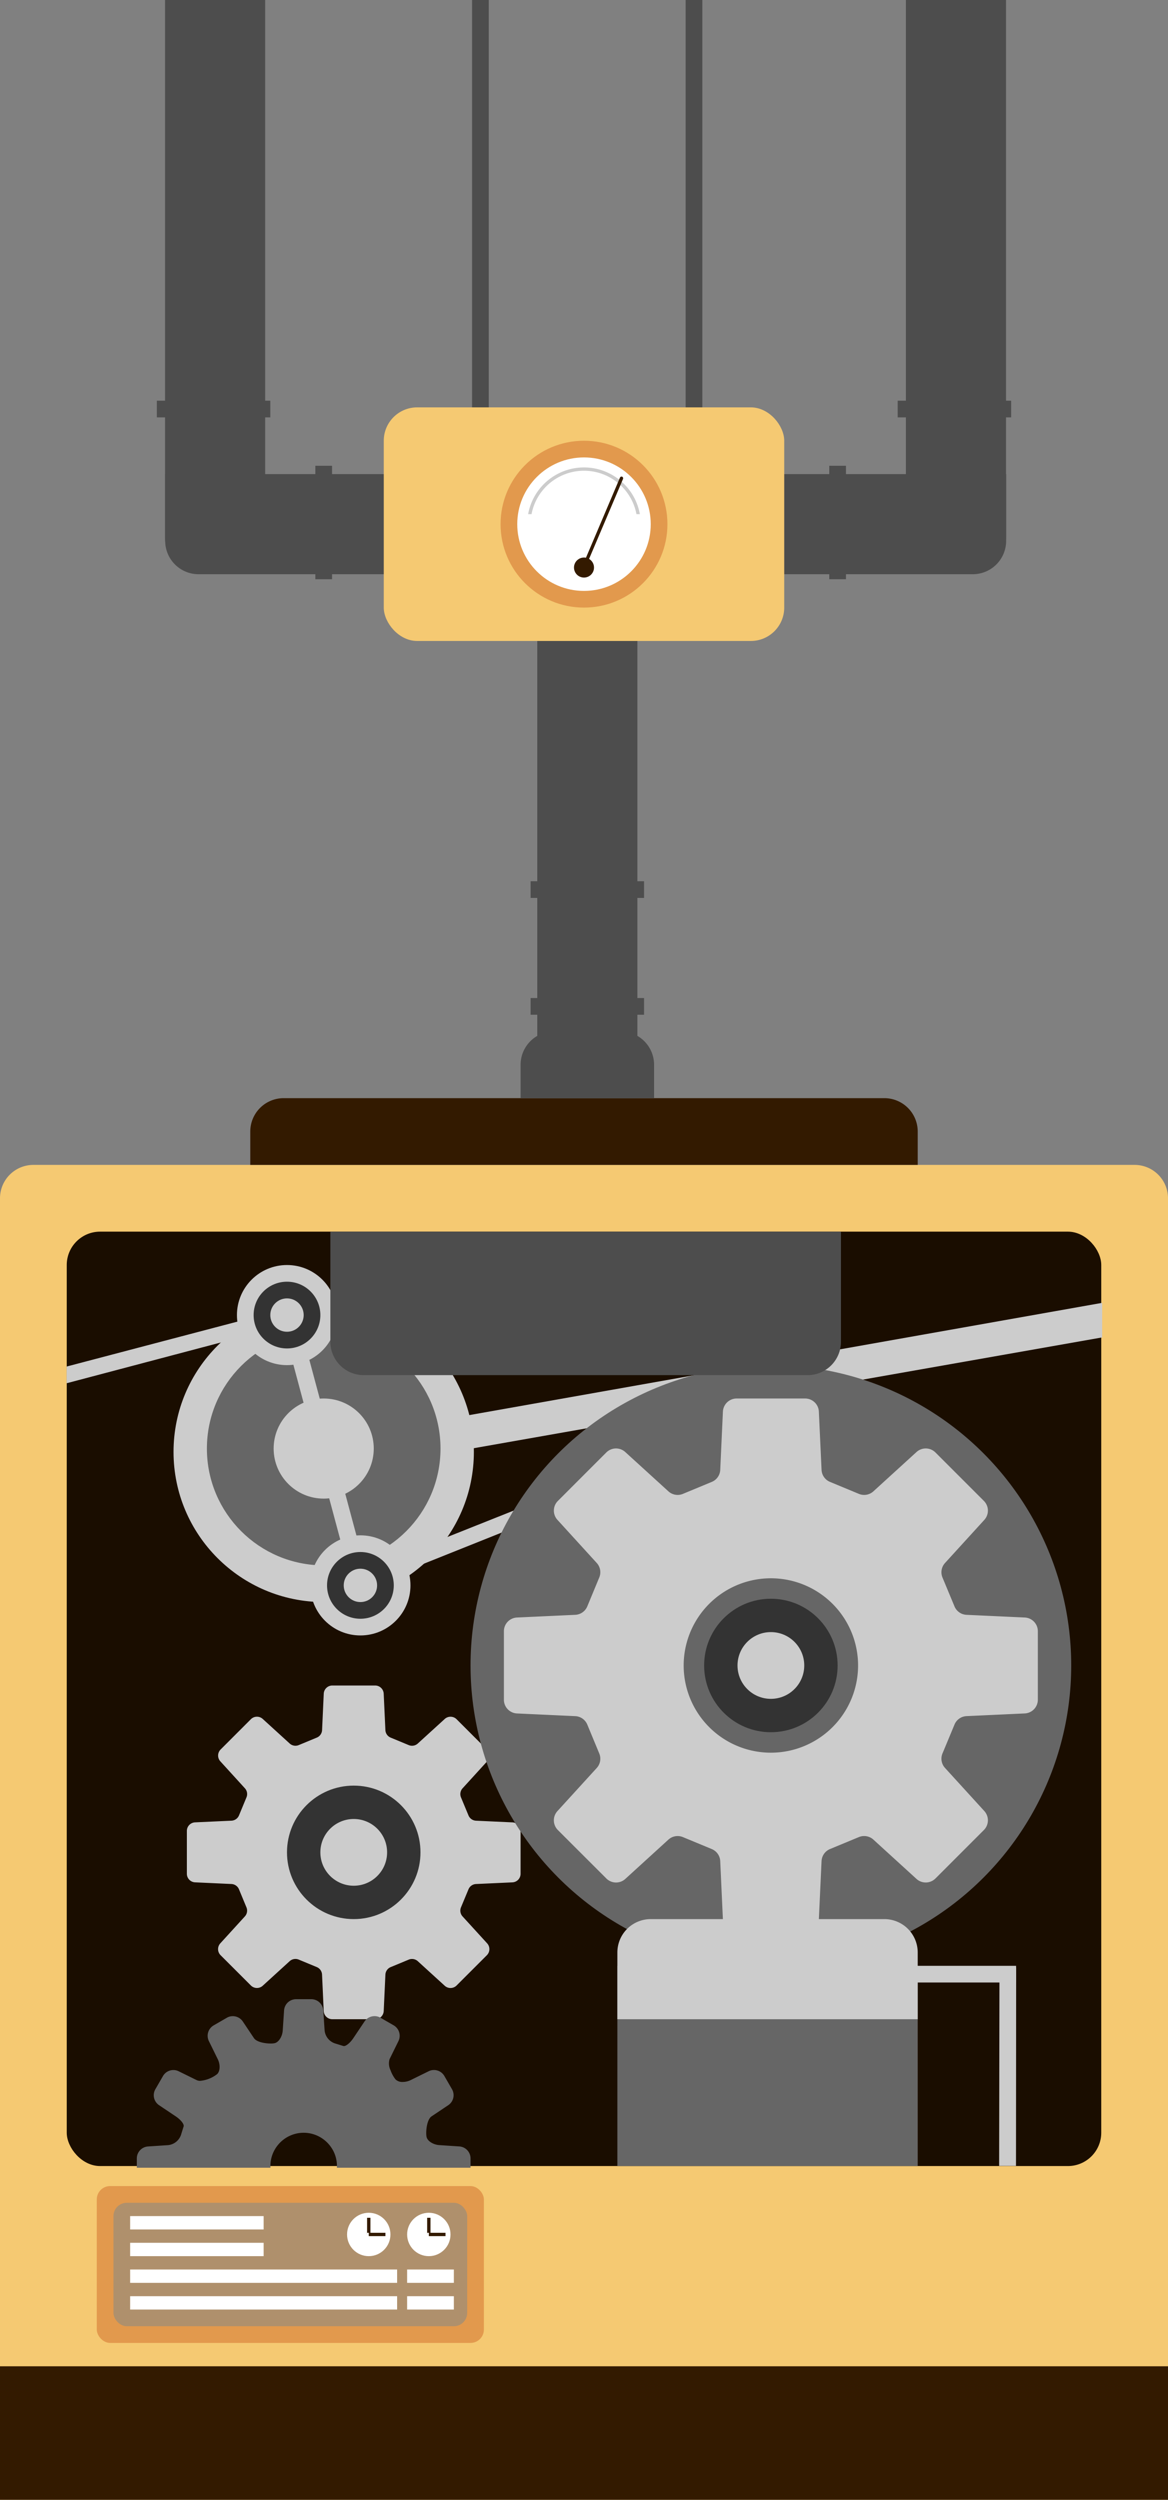 <svg xmlns="http://www.w3.org/2000/svg" viewBox="3386 244.93 350 749.07">
  <rect x="3386" y="244.93" width="350" height="749.07" fill="#808080" stroke="none"/>
  <defs>
    <style>
      .cls-1 {
        fill: #f5c972;
      }

      .cls-2 {
        fill: #331a00;
      }

      .cls-3 {
        fill: #1a0d00;
      }

      .cls-4 {
        fill: #e2994d;
      }

      .cls-5 {
        fill: #af906c;
      }

      .cls-6, .cls-7 {
        fill: #fff;
      }

      .cls-7 {
        stroke: #331a00;
      }

      .cls-8 {
        fill: #ccc;
      }

      .cls-9 {
        fill: #666;
      }

      .cls-10 {
        fill: #333;
      }

      .cls-11 {
        fill: #4d4d4d;
      }

      .cls-12 {
        stroke: none;
      }

      .cls-13 {
        fill: none;
      }
    </style>
  </defs>
  <g id="工場生産機械" transform="translate(3386 -523)">
    <path id="長方形_47" data-name="長方形 47" class="cls-1" d="M10,0H340a10,10,0,0,1,10,10V400a0,0,0,0,1,0,0H0a0,0,0,0,1,0,0V10A10,10,0,0,1,10,0Z" transform="translate(0 1117)"/>
    <rect id="長方形_48" data-name="長方形 48" class="cls-2" width="350" height="40" transform="translate(0 1477)"/>
    <rect id="長方形_49" data-name="長方形 49" class="cls-3" width="310" height="280" rx="10" transform="translate(20 1137)"/>
    <path id="長方形_50" data-name="長方形 50" class="cls-2" d="M10,0H190a10,10,0,0,1,10,10V20a0,0,0,0,1,0,0H0a0,0,0,0,1,0,0V10A10,10,0,0,1,10,0Z" transform="translate(75 1097)"/>
    <g id="グループ化_16" data-name="グループ化 16" transform="translate(-8 903)">
      <rect id="長方形_15" data-name="長方形 15" class="cls-4" width="116" height="47" rx="4" transform="translate(37 520)"/>
      <rect id="長方形_16" data-name="長方形 16" class="cls-5" width="106" height="37" rx="4" transform="translate(42 525)"/>
      <rect id="長方形_17" data-name="長方形 17" class="cls-6" width="40" height="4" transform="translate(47 529)"/>
      <rect id="長方形_18" data-name="長方形 18" class="cls-6" width="80" height="4" transform="translate(47 545)"/>
      <rect id="長方形_19" data-name="長方形 19" class="cls-6" width="40" height="4" transform="translate(47 537)"/>
      <rect id="長方形_20" data-name="長方形 20" class="cls-6" width="80" height="4" transform="translate(47 553)"/>
      <rect id="長方形_21" data-name="長方形 21" class="cls-6" width="14" height="4" transform="translate(130 545)"/>
      <rect id="長方形_22" data-name="長方形 22" class="cls-6" width="14" height="4" transform="translate(130 553)"/>
      <circle id="楕円形_4" data-name="楕円形 4" class="cls-6" cx="6.5" cy="6.5" r="6.5" transform="translate(112 528)"/>
      <g id="グループ化_6" data-name="グループ化 6" transform="translate(-1)">
        <g id="長方形_23" data-name="長方形 23" class="cls-7" transform="translate(119 529)">
          <rect class="cls-12" width="1" height="6"/>
          <rect class="cls-13" x="0.5" y="0.5" height="5"/>
        </g>
        <g id="長方形_24" data-name="長方形 24" class="cls-7" transform="translate(125 534) rotate(90)">
          <rect class="cls-12" width="1" height="6"/>
          <rect class="cls-13" x="0.5" y="0.5" height="5"/>
        </g>
      </g>
      <circle id="楕円形_5" data-name="楕円形 5" class="cls-6" cx="6.5" cy="6.5" r="6.5" transform="translate(130 528)"/>
      <g id="グループ化_7" data-name="グループ化 7" transform="translate(17)">
        <g id="長方形_23-2" data-name="長方形 23" class="cls-7" transform="translate(119 529)">
          <rect class="cls-12" width="1" height="6"/>
          <rect class="cls-13" x="0.5" y="0.5" height="5"/>
        </g>
        <g id="長方形_24-2" data-name="長方形 24" class="cls-7" transform="translate(125 534) rotate(90)">
          <rect class="cls-12" width="1" height="6"/>
          <rect class="cls-13" x="0.5" y="0.5" height="5"/>
        </g>
      </g>
    </g>
    <path id="パス_12" data-name="パス 12" class="cls-8" d="M0,0,195.8-.2,194,10H0Z" transform="translate(137.484 1192.531) rotate(-10)"/>
    <g id="無料の設定歯車アイコン" transform="translate(179.996 1120)">
      <path id="パス_2" data-name="パス 2" class="cls-8" d="M97.552,41.016l-10.908-.5a2.563,2.563,0,0,1-2.255-1.583l-2.248-5.409a2.575,2.575,0,0,1,.479-2.718l7.357-8.073a2.578,2.578,0,0,0-.082-3.551l-9.069-9.071a2.576,2.576,0,0,0-3.555-.08L69.2,17.385a2.571,2.571,0,0,1-2.72.476l-5.409-2.244a2.563,2.563,0,0,1-1.581-2.259l-.506-10.9A2.572,2.572,0,0,0,56.422,0H43.588a2.575,2.575,0,0,0-2.57,2.454l-.5,10.9a2.564,2.564,0,0,1-1.581,2.259l-5.409,2.244a2.568,2.568,0,0,1-2.72-.476l-8.072-7.357a2.575,2.575,0,0,0-3.555.08l-9.065,9.071a2.571,2.571,0,0,0-.082,3.551L17.389,30.8a2.565,2.565,0,0,1,.472,2.718l-2.24,5.409a2.568,2.568,0,0,1-2.259,1.583l-10.9.5A2.572,2.572,0,0,0,0,43.584V56.416a2.574,2.574,0,0,0,2.454,2.568l10.9.5a2.568,2.568,0,0,1,2.259,1.583l2.24,5.409a2.565,2.565,0,0,1-.472,2.718l-7.357,8.069a2.575,2.575,0,0,0,.079,3.555l9.076,9.071a2.574,2.574,0,0,0,3.551.082l8.069-7.359a2.573,2.573,0,0,1,2.72-.476l5.409,2.242a2.568,2.568,0,0,1,1.581,2.261l.5,10.9A2.576,2.576,0,0,0,43.588,100H56.421a2.573,2.573,0,0,0,2.566-2.454l.506-10.9a2.568,2.568,0,0,1,1.581-2.261l5.409-2.242a2.574,2.574,0,0,1,2.72.476l8.069,7.359a2.578,2.578,0,0,0,3.555-.082L89.9,80.821a2.582,2.582,0,0,0,.082-3.555L82.62,69.2a2.567,2.567,0,0,1-.479-2.718l2.248-5.409a2.562,2.562,0,0,1,2.255-1.583l10.908-.5A2.57,2.57,0,0,0,100,56.416V43.584A2.568,2.568,0,0,0,97.552,41.016ZM50.005,66.332A16.331,16.331,0,1,1,66.334,50,16.334,16.334,0,0,1,50.005,66.332Z" transform="translate(-124 153)"/>
    </g>
    <path id="前面オブジェクトで型抜き_5" data-name="前面オブジェクトで型抜き 5" class="cls-9" d="M52.045,50.5H12V47.675a3.6,3.6,0,0,1,3.315-3.543l6.061-.4a4.586,4.586,0,0,0,3.973-3.439l.482-1.547.189-.6c.231-.649-.821-2.005-2.344-3.024l-5.042-3.379a3.6,3.6,0,0,1-1.1-4.724l2.326-4.028a3.6,3.6,0,0,1,3.118-1.761,3.415,3.415,0,0,1,1.524.351l5.453,2.679a2.338,2.338,0,0,0,1.034.206,9.734,9.734,0,0,0,5.063-2c.919-.843,1.01-2.864.2-4.5l-2.679-5.45a3.611,3.611,0,0,1,1.409-4.645l4.028-2.326a3.476,3.476,0,0,1,1.737-.458,3.618,3.618,0,0,1,2.987,1.557l3.375,5.038c.737,1.1,3.117,1.6,5.016,1.6a5.8,5.8,0,0,0,1.154-.094c1.228-.272,2.323-1.979,2.442-3.805l.406-6.054A3.6,3.6,0,0,1,59.675,0h4.651a3.6,3.6,0,0,1,3.542,3.315l.406,6.061a4.578,4.578,0,0,0,3.436,3.973l1.544.482.6.186a.586.586,0,0,0,.2.033c.705,0,1.919-1.02,2.824-2.374l3.382-5.042a3.619,3.619,0,0,1,2.986-1.556,3.479,3.479,0,0,1,1.738.458l4.028,2.325a3.612,3.612,0,0,1,1.409,4.645l-2.679,5.45a4.569,4.569,0,0,0,.28,3.319,9.688,9.688,0,0,0,1.514,2.778A2.925,2.925,0,0,0,91.7,24.8a5.408,5.408,0,0,0,2.342-.549l5.45-2.679a3.421,3.421,0,0,1,1.526-.351,3.6,3.6,0,0,1,3.119,1.761l2.325,4.028a3.6,3.6,0,0,1-1.1,4.724l-5.039,3.375c-1.5,1.007-1.786,4.874-1.5,6.171.272,1.225,1.979,2.322,3.805,2.444l6.055.4A3.6,3.6,0,0,1,112,47.674V50.5H71.954c.008-.159.012-.327.013-.5a9.826,9.826,0,0,0-1.7-5.563,10.076,10.076,0,0,0-4.395-3.626,9.947,9.947,0,0,0-9.439.916,10.1,10.1,0,0,0-3.625,4.4A9.815,9.815,0,0,0,52.033,50c0,.167,0,.335.012.5Z" transform="translate(29 1367)"/>
    <path id="パス_14" data-name="パス 14" class="cls-8" d="M3.335-.052,74.281.286l8.1,4.777L2.038,4.785Z" transform="translate(107.101 1239.319) rotate(-22)"/>
    <circle id="楕円形_22" data-name="楕円形 22" class="cls-10" cx="20" cy="20" r="20" transform="translate(86 1303)"/>
    <circle id="楕円形_23" data-name="楕円形 23" class="cls-8" cx="10" cy="10" r="10" transform="translate(96 1313)"/>
    <circle id="楕円形_24" data-name="楕円形 24" class="cls-8" cx="45" cy="45" r="45" transform="translate(52 1158)"/>
    <circle id="楕円形_25" data-name="楕円形 25" class="cls-9" cx="35" cy="35" r="35" transform="translate(62 1167)"/>
    <circle id="楕円形_26" data-name="楕円形 26" class="cls-8" cx="15" cy="15" r="15" transform="translate(82 1187)"/>
    <g id="グループ化_17" data-name="グループ化 17" transform="translate(13 984)">
      <circle id="楕円形_14" data-name="楕円形 14" class="cls-8" cx="15" cy="15" r="15" transform="translate(80 244)"/>
      <circle id="楕円形_15" data-name="楕円形 15" class="cls-10" cx="10" cy="10" r="10" transform="translate(85 249)"/>
      <circle id="楕円形_16" data-name="楕円形 16" class="cls-8" cx="5" cy="5" r="5" transform="translate(90 254)"/>
    </g>
    <rect id="長方形_52" data-name="長方形 52" class="cls-8" width="5" height="60" transform="matrix(0.966, -0.259, 0.259, 0.966, 87.062, 1173.703)"/>
    <path id="パス_15" data-name="パス 15" class="cls-8" d="M3.335-.052,74.281.286l8.1,4.777L2.038,4.785Z" transform="matrix(0.966, -0.259, 0.259, 0.966, 16.756, 1178.335)"/>
    <g id="グループ化_18" data-name="グループ化 18" transform="translate(-9 903)">
      <circle id="楕円形_14-2" data-name="楕円形 14" class="cls-8" cx="15" cy="15" r="15" transform="translate(80 244)"/>
      <circle id="楕円形_15-2" data-name="楕円形 15" class="cls-10" cx="10" cy="10" r="10" transform="translate(85 249)"/>
      <circle id="楕円形_16-2" data-name="楕円形 16" class="cls-8" cx="5" cy="5" r="5" transform="translate(90 254)"/>
    </g>
    <g id="グループ化_19" data-name="グループ化 19" transform="translate(21 901)">
      <circle id="楕円形_6" data-name="楕円形 6" class="cls-9" cx="90" cy="90" r="90" transform="translate(120 276)"/>
      <g id="無料の設定歯車アイコン-2" data-name="無料の設定歯車アイコン" transform="translate(253.996 133)">
        <path id="パス_2-2" data-name="パス 2" class="cls-8" d="M156.085,65.628l-17.454-.806a4.1,4.1,0,0,1-3.608-2.532l-3.6-8.655a4.12,4.12,0,0,1,.767-4.348L143.966,36.37a4.124,4.124,0,0,0-.132-5.682L129.323,16.174a4.122,4.122,0,0,0-5.688-.129l-12.91,11.772a4.113,4.113,0,0,1-4.351.761l-8.655-3.59a4.1,4.1,0,0,1-2.529-3.614L94.381,3.926A4.116,4.116,0,0,0,90.275,0H69.741a4.12,4.12,0,0,0-4.111,3.926l-.8,17.448A4.1,4.1,0,0,1,62.3,24.987l-8.655,3.59a4.109,4.109,0,0,1-4.351-.761L36.374,16.045a4.12,4.12,0,0,0-5.688.129L16.181,30.688a4.113,4.113,0,0,0-.132,5.682L27.821,49.286a4.1,4.1,0,0,1,.755,4.348l-3.584,8.655a4.109,4.109,0,0,1-3.614,2.532L3.93,65.628A4.115,4.115,0,0,0,0,69.736V90.268A4.118,4.118,0,0,0,3.93,94.377l17.448.806a4.108,4.108,0,0,1,3.614,2.532l3.584,8.655a4.1,4.1,0,0,1-.755,4.348L16.049,123.628a4.12,4.12,0,0,0,.126,5.688L30.7,143.83a4.118,4.118,0,0,0,5.682.132l12.91-11.774a4.116,4.116,0,0,1,4.351-.761l8.655,3.587a4.109,4.109,0,0,1,2.529,3.617l.8,17.448A4.122,4.122,0,0,0,69.74,160H90.274a4.117,4.117,0,0,0,4.106-3.926l.809-17.448a4.11,4.11,0,0,1,2.529-3.617l8.655-3.587a4.118,4.118,0,0,1,4.351.761l12.91,11.774a4.125,4.125,0,0,0,5.688-.132l14.511-14.514a4.132,4.132,0,0,0,.132-5.688l-11.772-12.911a4.107,4.107,0,0,1-.767-4.348l3.6-8.655a4.1,4.1,0,0,1,3.608-2.532l17.454-.806A4.113,4.113,0,0,0,160,90.268V69.736A4.109,4.109,0,0,0,156.085,65.628ZM80.008,106.133A26.131,26.131,0,1,1,106.134,80,26.135,26.135,0,0,1,80.008,106.133Z" transform="translate(-124 153)"/>
      </g>
      <circle id="楕円形_7" data-name="楕円形 7" class="cls-10" cx="20" cy="20" r="20" transform="translate(190 346)"/>
      <circle id="楕円形_8" data-name="楕円形 8" class="cls-8" cx="10" cy="10" r="10" transform="translate(200 356)"/>
    </g>
    <g id="グループ化_20" data-name="グループ化 20" transform="translate(-10 904)">
      <rect id="長方形_25" data-name="長方形 25" class="cls-9" width="90" height="60" transform="translate(195 453)"/>
      <path id="長方形_26" data-name="長方形 26" class="cls-8" d="M10,0H80A10,10,0,0,1,90,10V30a0,0,0,0,1,0,0H0a0,0,0,0,1,0,0V10A10,10,0,0,1,10,0Z" transform="translate(195 439)"/>
      <path id="パス_4" data-name="パス 4" class="cls-8" d="M0,0H30.479V5H0Z" transform="translate(284 453)"/>
      <path id="パス_5" data-name="パス 5" class="cls-8" d="M.555-.1,60,0V5L.555,4.95Z" transform="translate(309.5 513.5) rotate(-90)"/>
    </g>
    <path id="長方形_53" data-name="長方形 53" class="cls-11" d="M0,0H153a0,0,0,0,1,0,0V33a10,10,0,0,1-10,10H10A10,10,0,0,1,0,33V0A0,0,0,0,1,0,0Z" transform="translate(99 1137)"/>
    <g id="グループ化_21" data-name="グループ化 21" transform="translate(-279 768)">
      <g id="グループ化_12" data-name="グループ化 12" transform="translate(4 127)">
        <path id="長方形_30" data-name="長方形 30" class="cls-11" d="M10,0H30a0,0,0,0,1,0,0V180a0,0,0,0,1,0,0H0a0,0,0,0,1,0,0V10A10,10,0,0,1,10,0Z" transform="translate(436 22)"/>
        <rect id="長方形_31" data-name="長方形 31" class="cls-11" width="34" height="5" transform="translate(434 172)"/>
        <path id="長方形_32" data-name="長方形 32" class="cls-11" d="M10,0H30A10,10,0,0,1,40,10V20a0,0,0,0,1,0,0H0a0,0,0,0,1,0,0V10A10,10,0,0,1,10,0Z" transform="translate(431 182)"/>
        <rect id="長方形_33" data-name="長方形 33" class="cls-11" width="34" height="5" transform="translate(434 137)"/>
        <path id="長方形_34" data-name="長方形 34" class="cls-11" d="M0,0H20A10,10,0,0,1,30,10V242a10,10,0,0,1-10,10H0a0,0,0,0,1,0,0V0A0,0,0,0,1,0,0Z" transform="translate(576.5 15) rotate(90)"/>
        <path id="長方形_35" data-name="長方形 35" class="cls-11" d="M10,0H30a0,0,0,0,1,0,0V171a0,0,0,0,1,0,0H0a0,0,0,0,1,0,0V10A10,10,0,0,1,10,0Z" transform="translate(576.459 43.93) rotate(180)"/>
        <path id="長方形_36" data-name="長方形 36" class="cls-11" d="M0,0H20A10,10,0,0,1,30,10V171a0,0,0,0,1,0,0H0a0,0,0,0,1,0,0V0A0,0,0,0,1,0,0Z" transform="translate(354.459 43.93) rotate(180)"/>
        <rect id="長方形_38" data-name="長方形 38" class="cls-11" width="34" height="5" transform="translate(374.5 12.5) rotate(90)"/>
        <rect id="長方形_39" data-name="長方形 39" class="cls-11" width="34" height="5" transform="translate(528.5 12.5) rotate(90)"/>
        <rect id="長方形_40" data-name="長方形 40" class="cls-11" width="34" height="5" transform="translate(356 -2) rotate(180)"/>
        <rect id="長方形_41" data-name="長方形 41" class="cls-11" width="34" height="5" transform="translate(578 -2) rotate(180)"/>
        <rect id="長方形_43" data-name="長方形 43" class="cls-11" width="5" height="171" transform="translate(421.459 43.93) rotate(180)"/>
        <rect id="長方形_44" data-name="長方形 44" class="cls-11" width="5" height="171" transform="translate(485.459 43.93) rotate(180)"/>
      </g>
      <rect id="長方形_42" data-name="長方形 42" class="cls-1" width="120" height="70" rx="10" transform="translate(394 122)"/>
      <circle id="楕円形_17" data-name="楕円形 17" class="cls-4" cx="25" cy="25" r="25" transform="translate(429 132)"/>
      <circle id="楕円形_18" data-name="楕円形 18" class="cls-6" cx="20" cy="20" r="20" transform="translate(434 137)"/>
      <path id="前面オブジェクトで型抜き_4" data-name="前面オブジェクトで型抜き 4" class="cls-8" d="M9.282,14H8.262A17,17,0,0,1,37.021,4.98,16.861,16.861,0,0,1,41.738,14H40.718A16,16,0,0,0,9.282,14Z" transform="translate(429 140)"/>
      <rect id="長方形_23-3" data-name="長方形 23" class="cls-2" width="1" height="30" rx="0.5" transform="translate(464.978 142.579) rotate(23)"/>
      <circle id="楕円形_21" data-name="楕円形 21" class="cls-2" cx="3" cy="3" r="3" transform="translate(451 167)"/>
    </g>
  </g>
</svg>
